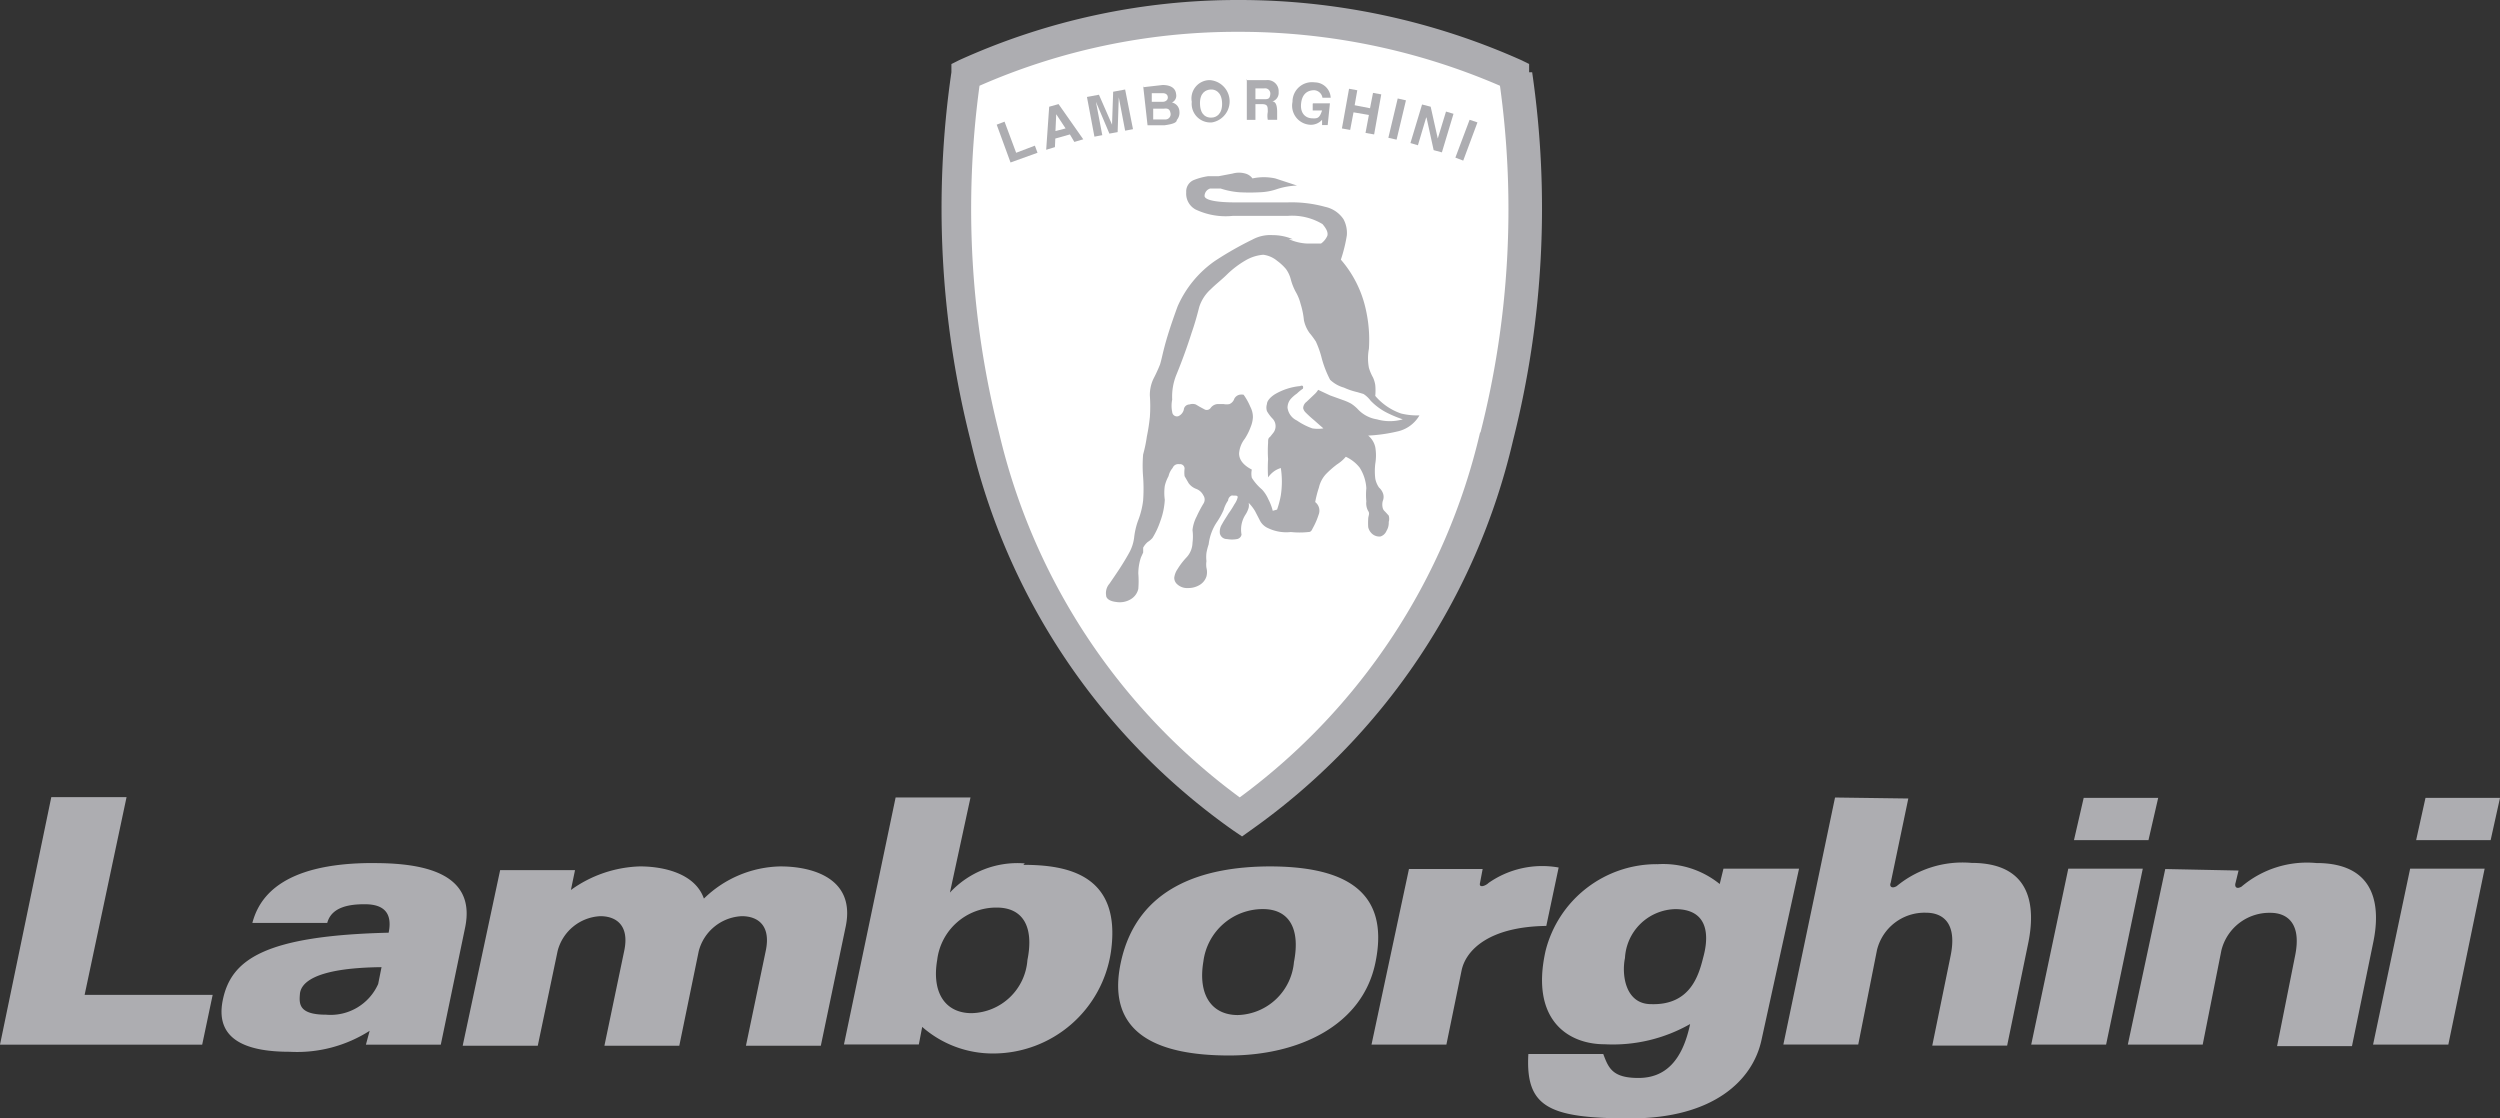 <svg id="Grupo_142" data-name="Grupo 142" xmlns="http://www.w3.org/2000/svg" width="112.344" height="50.258" viewBox="0 0 112.344 50.258">
  <rect x="0" y="0" width="112.344" height="50.258" fill="#333333" stroke="none"/>
  <path id="Trazado_510" data-name="Trazado 510" d="M619.021,146.107v-.37l-.337-.168h0a31.093,31.093,0,0,0-12.72-2.709,30.286,30.286,0,0,0-12.568,2.709h0l-.336.168v.37h0a42.435,42.435,0,0,0,.858,16.539A29.664,29.664,0,0,0,605.7,180.162h0l.421.286.4-.286h0A29.663,29.663,0,0,0,618.3,162.647a42.434,42.434,0,0,0,.858-16.539Z" transform="translate(-550.306 -142.86)" fill="#adadb1" fill-rule="evenodd"/>
  <path id="Trazado_511" data-name="Trazado 511" d="M616.278,161.713a28.335,28.335,0,0,1-10.8,16.4,28.35,28.35,0,0,1-10.819-16.4,40.968,40.968,0,0,1-.875-15.58,28.756,28.756,0,0,1,11.61-2.423,29.5,29.5,0,0,1,11.778,2.423,40.617,40.617,0,0,1-.875,15.58Z" transform="translate(-549.767 -142.28)" fill="#fff" fill-rule="evenodd"/>
  <path id="Trazado_512" data-name="Trazado 512" d="M605.783,166.124l-1.683,7.891h3.365l.69-3.365h0c.2-.875,1.211-1.935,3.8-1.969h0l.555-2.625h0a4.206,4.206,0,0,0-3.146.69c-.134.135-.454.252-.387,0h0l.118-.623Z" transform="translate(-542.468 -127.072)" fill="#adadb1" fill-rule="evenodd"/>
  <path id="Trazado_513" data-name="Trazado 513" d="M614.9,102.32l-.437,1.9h3.348l.437-1.9Z" transform="translate(-521.264 -66.465)" fill="#adadb1" fill-rule="evenodd"/>
  <path id="Trazado_514" data-name="Trazado 514" d="M614.986,104.21h3.348l-1.649,7.908H613.32l1.666-7.908Z" transform="translate(-522.042 -65.175)" fill="#adadb1" fill-rule="evenodd"/>
  <path id="Trazado_515" data-name="Trazado 515" d="M624.021,102.32l-.421,1.9h3.348l.421-1.9Z" transform="translate(-515.025 -66.465)" fill="#adadb1" fill-rule="evenodd"/>
  <path id="Trazado_516" data-name="Trazado 516" d="M624.116,104.21h3.348l-1.632,7.908H622.45l1.666-7.908Z" transform="translate(-515.81 -65.175)" fill="#adadb1" fill-rule="evenodd"/>
  <path id="Trazado_517" data-name="Trazado 517" d="M625.982,166.187l-1.682,7.891h3.365l.841-4.24h0a2.221,2.221,0,0,1,2.2-1.683c.757,0,1.413.471,1.11,1.935h0l-.808,4.055h3.365l.959-4.677h0c.3-1.447.235-3.55-2.557-3.55a4.543,4.543,0,0,0-3.365,1.06c-.236.135-.32,0-.269-.168h0l.135-.555Z" transform="translate(-528.681 -127.135)" fill="#adadb1" fill-rule="evenodd"/>
  <path id="Trazado_518" data-name="Trazado 518" d="M617.422,164.16l-2.322,11.1h3.365l.841-4.24h0a2.2,2.2,0,0,1,2.2-1.683c.757,0,1.413.454,1.11,1.935h0l-.825,4.038h3.365l.959-4.661h0c.286-1.447.236-3.55-2.557-3.55a4.644,4.644,0,0,0-3.365,1.043c-.236.135-.337,0-.269-.151h0l.791-3.786Z" transform="translate(-534.96 -128.322)" fill="#adadb1" fill-rule="evenodd"/>
  <path id="Trazado_519" data-name="Trazado 519" d="M564.757,102.3l-1.884,8.884h5.754l-.471,2.238H559.07l2.305-11.122Z" transform="translate(-559.07 -66.478)" fill="#adadb1" fill-rule="evenodd"/>
  <path id="Trazado_520" data-name="Trazado 520" d="M594.132,166a5.048,5.048,0,0,0-3.466,1.447c-.4-1.144-1.834-1.447-2.877-1.447a5.57,5.57,0,0,0-3.1,1.06h0l.185-.892h-3.365l-1.683,7.891H583.2l.892-4.257h0a2.086,2.086,0,0,1,1.918-1.565c.724,0,1.312.421,1.077,1.548h0l-.892,4.274h3.365l.875-4.257h0a2.1,2.1,0,0,1,1.935-1.565c.724,0,1.312.421,1.077,1.548h0l-.892,4.274h3.365l1.127-5.4h0c.421-2.171-1.582-2.658-2.928-2.658Z" transform="translate(-559.034 -127.066)" fill="#adadb1" fill-rule="evenodd"/>
  <path id="Trazado_521" data-name="Trazado 521" d="M586.565,85.657l.841-.32.118.32-1.212.437-.622-1.7.353-.135.522,1.4Z" transform="translate(-540.901 -78.792)" fill="#adadb1" fill-rule="evenodd"/>
  <path id="Trazado_522" data-name="Trazado 522" d="M587.4,85.725l-.387.118.135-1.935.421-.118,1.11,1.582-.4.118-.2-.337-.656.185-.017.387Z" transform="translate(-540 -79.112)" fill="#adadb1" fill-rule="evenodd"/>
  <path id="Trazado_523" data-name="Trazado 523" d="M590.17,85.184l-.353.067-.286-1.5h0l-.051,1.565-.37.067-.606-1.43h0l.286,1.5-.353.067-.336-1.784.539-.1.589,1.346v-.017l.05-1.464.538-.1.353,1.784Z" transform="translate(-539.256 -79.379)" fill="#adadb1" fill-rule="evenodd"/>
  <path id="Trazado_524" data-name="Trazado 524" d="M598,145.231l.875-.1h0c.437,0,.589.2.606.4a.337.337,0,0,1-.185.387.421.421,0,0,1,.336.4.5.5,0,0,1-.118.387c0,.118-.185.185-.555.236H598.2l-.2-1.8Z" transform="translate(-546.632 -141.311)" fill="#adadb1" fill-rule="evenodd"/>
  <path id="Trazado_525" data-name="Trazado 525" d="M600.13,145a.959.959,0,0,1,.084,1.9.841.841,0,0,1-.909-.925.824.824,0,0,1,.825-.976Z" transform="translate(-545.75 -141.399)" fill="#adadb1" fill-rule="evenodd"/>
  <path id="Trazado_526" data-name="Trazado 526" d="M600.75,145.014h.909a.5.5,0,0,1,.555.538.4.4,0,0,1-.286.421c.135,0,.219.135.219.471v.353h-.421a.945.945,0,0,1,0-.353c0-.252,0-.353-.286-.353h-.269v.707h-.387V144.98Z" transform="translate(-544.755 -141.413)" fill="#adadb1" fill-rule="evenodd"/>
  <path id="Trazado_527" data-name="Trazado 527" d="M602.923,146.005h.757l-.1.976h-.253v-.236h0a.673.673,0,0,1-.589.219.858.858,0,0,1-.74-1.026.875.875,0,0,1,.993-.875.724.724,0,0,1,.723.69h-.37a.4.4,0,0,0-.37-.337c-.269,0-.539.135-.589.589s.2.656.471.673.353,0,.471-.353h-.421v-.3Z" transform="translate(-543.916 -141.362)" fill="#adadb1" fill-rule="evenodd"/>
  <path id="Trazado_528" data-name="Trazado 528" d="M595.432,84.44l-.151.791-.37-.067.32-1.783.37.067-.118.673.69.135.135-.69.37.067-.32,1.8-.387-.067.152-.808-.69-.118Z" transform="translate(-534.608 -79.392)" fill="#adadb1" fill-rule="evenodd"/>
  <path id="Trazado_529" data-name="Trazado 529" d="M596.52,85.491l-.37-.084.421-1.767.37.084-.421,1.767Z" transform="translate(-533.761 -79.215)" fill="#adadb1" fill-rule="evenodd"/>
  <path id="Trazado_530" data-name="Trazado 530" d="M598.339,84.12l.336.1-.522,1.733-.37-.1-.32-1.464h-.017l-.37,1.245-.336-.1.522-1.733.387.1.319,1.43h0l.37-1.211Z" transform="translate(-533.358 -79.106)" fill="#adadb1" fill-rule="evenodd"/>
  <path id="Trazado_531" data-name="Trazado 531" d="M598.293,86.044l-.353-.135.639-1.7.353.118-.639,1.716Z" transform="translate(-532.539 -78.826)" fill="#adadb1" fill-rule="evenodd"/>
  <path id="Trazado_532" data-name="Trazado 532" d="M605.409,150.467a2.306,2.306,0,0,0-.909-.185,1.683,1.683,0,0,0-.909.2,15.152,15.152,0,0,0-1.683.959,4.862,4.862,0,0,0-1.682,2.053c-.32.875-.488,1.43-.589,1.817s-.135.589-.2.791a6.732,6.732,0,0,1-.286.623,1.68,1.68,0,0,0-.168.774,6.6,6.6,0,0,1,0,.959q-.045.441-.135.875a6.33,6.33,0,0,1-.168.808,6.127,6.127,0,0,0,0,1.01,7.315,7.315,0,0,1,0,1.06,3.716,3.716,0,0,1-.236.925,3.376,3.376,0,0,0-.168.74,1.883,1.883,0,0,1-.2.639c-.118.219-.286.5-.454.757s-.336.5-.454.673a.64.64,0,0,0-.151.522c0,.151.168.269.454.3a.959.959,0,0,0,.673-.135.723.723,0,0,0,.32-.454,4.282,4.282,0,0,0,0-.69,2.318,2.318,0,0,1,.118-.723h0l.1-.219v-.219h0a.906.906,0,0,1,.2-.252.978.978,0,0,0,.219-.185,3.63,3.63,0,0,0,.353-.757,3.265,3.265,0,0,0,.2-.959,2.207,2.207,0,0,1,0-.623,1.678,1.678,0,0,1,.168-.437.856.856,0,0,1,.185-.37.269.269,0,0,1,.3-.168.2.2,0,0,1,.236.2,1.333,1.333,0,0,0,0,.337l.185.32a.74.74,0,0,0,.336.252.589.589,0,0,1,.32.286.336.336,0,0,1,0,.387,5.678,5.678,0,0,0-.3.572,1.684,1.684,0,0,0-.185.606,2.142,2.142,0,0,1,0,.572.992.992,0,0,1-.269.656,3.149,3.149,0,0,0-.4.522.875.875,0,0,0-.151.387.386.386,0,0,0,.135.3.656.656,0,0,0,.488.168.975.975,0,0,0,.538-.151.69.69,0,0,0,.286-.37.774.774,0,0,0,0-.387.973.973,0,0,1,0-.3,1.571,1.571,0,0,1,0-.37,2.582,2.582,0,0,1,.1-.387,2.263,2.263,0,0,1,.387-1.026,3.361,3.361,0,0,0,.286-.522,1.4,1.4,0,0,1,.2-.421.257.257,0,0,1,.151-.219c.034-.017,0,0,.168,0s.1.1.084.168a.947.947,0,0,1-.118.219,3.971,3.971,0,0,1-.269.421c-.1.168-.219.337-.286.471a.622.622,0,0,0-.1.421.32.32,0,0,0,.32.252,1.246,1.246,0,0,0,.454,0,.252.252,0,0,0,.2-.2,1.229,1.229,0,0,1,.185-.909,1.122,1.122,0,0,0,.135-.3.537.537,0,0,0,0-.219,1.985,1.985,0,0,1,.286.37l.2.387a.757.757,0,0,0,.4.387,1.885,1.885,0,0,0,1.01.168,3.65,3.65,0,0,0,.791,0c.135,0,.151-.1.219-.219a3.207,3.207,0,0,0,.236-.555.488.488,0,0,0-.152-.572,4.721,4.721,0,0,1,.168-.656,1.311,1.311,0,0,1,.32-.606,4.276,4.276,0,0,1,.5-.437,1.681,1.681,0,0,0,.387-.337,1.682,1.682,0,0,1,.623.488,1.935,1.935,0,0,1,.3.925,2.976,2.976,0,0,0,0,.589.708.708,0,0,0,.084.437c.084.118,0,.219,0,.353a2.837,2.837,0,0,0,0,.37.556.556,0,0,0,.2.32.487.487,0,0,0,.353.1.438.438,0,0,0,.269-.252.69.69,0,0,0,.1-.4.488.488,0,0,0,0-.286l-.168-.185a.3.3,0,0,1-.1-.151.637.637,0,0,1,0-.32.472.472,0,0,0,0-.37.658.658,0,0,0-.168-.235,1.044,1.044,0,0,1-.168-.4,2.854,2.854,0,0,1,0-.673,2.216,2.216,0,0,0,0-.74.926.926,0,0,0-.32-.522,7.254,7.254,0,0,0,1.312-.185,1.514,1.514,0,0,0,.993-.723,3.046,3.046,0,0,1-.825-.084,2.658,2.658,0,0,1-1.161-.791,2.545,2.545,0,0,0,0-.488,1.286,1.286,0,0,0-.1-.336,2.134,2.134,0,0,1-.185-.437,2.27,2.27,0,0,1,0-.858,6.227,6.227,0,0,0-.151-1.817,5.047,5.047,0,0,0-1.11-2.187,6.72,6.72,0,0,0,.269-1.094,1.31,1.31,0,0,0-.151-.724,1.329,1.329,0,0,0-.824-.555,5.687,5.687,0,0,0-1.683-.2h-2.356c-.757,0-1.363-.084-1.38-.286a.353.353,0,0,1,.252-.337h.471a3.536,3.536,0,0,0,.841.168,8.708,8.708,0,0,0,.925,0,2.626,2.626,0,0,0,.791-.151,3.362,3.362,0,0,1,.875-.151l-.976-.32a2.423,2.423,0,0,0-1.026,0,.59.59,0,0,0-.32-.219,1.044,1.044,0,0,0-.572,0l-.622.118h-.471a2.779,2.779,0,0,0-.639.168.555.555,0,0,0-.353.555.808.808,0,0,0,.421.774,3.147,3.147,0,0,0,1.682.286h2.473a2.642,2.642,0,0,1,1.548.37c.2.236.252.387.219.522a.84.84,0,0,1-.286.353h-.606a2.2,2.2,0,0,1-.841-.2Z" transform="translate(-547.311 -139.716)" fill="#adadb1" fill-rule="evenodd"/>
  <path id="Trazado_533" data-name="Trazado 533" d="M603.5,161.118a4.181,4.181,0,0,0,.168-.639,4.046,4.046,0,0,0,0-1.228,1.059,1.059,0,0,0-.286.135,1.163,1.163,0,0,0-.286.286,6.731,6.731,0,0,1,0-.824,5.4,5.4,0,0,1,0-.723c0-.135,0-.219.084-.269l.135-.168a.49.49,0,0,0-.034-.673,1.686,1.686,0,0,1-.236-.32.523.523,0,0,1,0-.32c0-.118.118-.286.353-.437a2.742,2.742,0,0,1,1.144-.37.1.1,0,0,1,.118,0,.168.168,0,0,1,0,.118,1.906,1.906,0,0,0-.269.219,1.494,1.494,0,0,0-.286.252.605.605,0,0,0-.135.387.741.741,0,0,0,.421.572,2.947,2.947,0,0,0,.69.353,1.514,1.514,0,0,0,.5,0s-.252-.219-.421-.37a4.964,4.964,0,0,1-.37-.337.4.4,0,0,1-.118-.2.37.37,0,0,1,.151-.286l.337-.32a.9.9,0,0,0,.185-.219l.539.252.555.2a2.465,2.465,0,0,1,.387.168,1.686,1.686,0,0,1,.32.269,1.48,1.48,0,0,0,.841.437,2.1,2.1,0,0,0,1.161,0,5.449,5.449,0,0,1-.656-.269,2.725,2.725,0,0,1-.791-.572,1.228,1.228,0,0,0-.32-.3l-.286-.084a3.043,3.043,0,0,1-.589-.2,1.48,1.48,0,0,1-.623-.353,4.792,4.792,0,0,1-.37-.942,4.313,4.313,0,0,0-.269-.774,3.711,3.711,0,0,0-.286-.387,1.5,1.5,0,0,1-.252-.572,3.613,3.613,0,0,0-.151-.74,2.086,2.086,0,0,0-.219-.538,2.534,2.534,0,0,1-.219-.555,1.366,1.366,0,0,0-.219-.471,2.3,2.3,0,0,0-.4-.37,1.2,1.2,0,0,0-.622-.269,1.867,1.867,0,0,0-.791.252,4.235,4.235,0,0,0-.824.623c-.236.236-.522.454-.74.673a1.819,1.819,0,0,0-.522.808c-.084.336-.2.757-.337,1.144a24.364,24.364,0,0,1-.69,1.9,2.592,2.592,0,0,0-.185,1.11,1.362,1.362,0,0,0,0,.555.212.212,0,0,0,.286.185.438.438,0,0,0,.235-.286.256.256,0,0,1,.253-.236.438.438,0,0,1,.286,0l.168.1.252.135a.219.219,0,0,0,.252-.084.421.421,0,0,1,.286-.168h.3a.656.656,0,0,0,.252,0,.387.387,0,0,0,.219-.236.353.353,0,0,1,.235-.185.521.521,0,0,1,.185,0,2.78,2.78,0,0,1,.3.538,1.01,1.01,0,0,1,.118.471,1.31,1.31,0,0,1-.1.437,2.668,2.668,0,0,1-.269.538,1.194,1.194,0,0,0-.252.656c0,.236.135.5.572.724a.859.859,0,0,0,0,.37,2.251,2.251,0,0,0,.454.522,1.517,1.517,0,0,1,.286.438,2.318,2.318,0,0,1,.2.522h0Z" transform="translate(-546.111 -138.219)" fill="#fff" fill-rule="evenodd"/>
  <path id="Trazado_534" data-name="Trazado 534" d="M587.26,84.817l.454-.118-.421-.639h0l-.034.757Z" transform="translate(-539.829 -78.928)" fill="#fff" fill-rule="evenodd"/>
  <path id="Trazado_535" data-name="Trazado 535" d="M598.337,146.25h.454a.235.235,0,0,0,.252-.3c-.034-.185-.151-.2-.286-.185h-.488v.488Z" transform="translate(-546.447 -140.883)" fill="#fff" fill-rule="evenodd"/>
  <path id="Trazado_536" data-name="Trazado 536" d="M598.264,145.738h.454c.135,0,.252-.084.236-.219s-.135-.185-.3-.168h-.421v.387Z" transform="translate(-546.475 -141.162)" fill="#fff" fill-rule="evenodd"/>
  <path id="Trazado_537" data-name="Trazado 537" d="M600.042,146.513c.2,0,.488-.151.471-.656s-.32-.623-.522-.606-.488.135-.471.656S599.84,146.529,600.042,146.513Z" transform="translate(-545.595 -141.229)" fill="#fff" fill-rule="evenodd"/>
  <path id="Trazado_538" data-name="Trazado 538" d="M601.37,145.709c.185,0,.286,0,.3-.252a.235.235,0,0,0-.269-.236H601v.488Z" transform="translate(-544.584 -141.25)" fill="#fff" fill-rule="evenodd"/>
  <path id="Trazado_539" data-name="Trazado 539" d="M598.137,167.121a4.139,4.139,0,0,0-3.365,1.312h0l.925-4.274h-3.365l-2.322,11.1h3.365l.151-.791h0a4.8,4.8,0,0,0,3.2,1.195,5.351,5.351,0,0,0,5.283-4.577c.488-3.483-2-3.9-3.937-3.9Zm.118,4.341a2.574,2.574,0,0,1-2.507,2.389c-1.178,0-1.8-.909-1.548-2.389a2.675,2.675,0,0,1,2.675-2.356c1.178,0,1.682.858,1.38,2.356Z" transform="translate(-552.085 -128.322)" fill="#adadb1" fill-rule="evenodd"/>
  <path id="Trazado_540" data-name="Trazado 540" d="M604.193,166c-3.045,0-5.99.925-6.73,4.274s1.817,4.223,4.863,4.223,6.007-1.3,6.579-4.223c.673-3.365-1.683-4.274-4.779-4.274Zm1.043,4.274a2.608,2.608,0,0,1-2.524,2.406c-1.178,0-1.8-.909-1.548-2.406a2.692,2.692,0,0,1,2.675-2.356c1.178,0,1.683.875,1.4,2.356Z" transform="translate(-547.087 -127.066)" fill="#adadb1" fill-rule="evenodd"/>
  <path id="Trazado_541" data-name="Trazado 541" d="M580.19,165.91c-4.257,0-5.149,1.683-5.418,2.692h3.365c.2-.757,1.077-.841,1.683-.841s1.3.185,1.077,1.279c-5.586.135-7.084,1.211-7.454,3.029s1.127,2.322,3,2.322a6.057,6.057,0,0,0,3.6-.942h0l-.168.623h3.365l1.094-5.266h0c.522-2.524-2.036-2.894-4.105-2.894Zm.236,5.435a2.339,2.339,0,0,1-2.339,1.38c-1.245,0-1.211-.5-1.178-.925s.488-1.178,3.668-1.211h0l-.151.757Z" transform="translate(-563.432 -127.127)" fill="#adadb1" fill-rule="evenodd"/>
  <path id="Trazado_542" data-name="Trazado 542" d="M617.061,166.145l-.168.69h0a4.038,4.038,0,0,0-2.776-.892,5.149,5.149,0,0,0-5.048,3.887c-.69,3.062.959,4.206,2.658,4.206a7.016,7.016,0,0,0,3.836-.909c-.353,1.683-1.144,2.423-2.322,2.423s-1.346-.454-1.582-1.077h-3.365c-.135,2.389.909,2.894,4.593,2.894s5.5-1.683,5.889-3.55h0l1.682-7.672Zm-.909,3.988c-.2.791-.572,2.154-2.339,2.1-1.178,0-1.329-1.346-1.178-2.07a2.322,2.322,0,0,1,2.255-2.2C616.674,167.962,616.287,169.644,616.152,170.132Z" transform="translate(-539.613 -127.109)" fill="#adadb1" fill-rule="evenodd"/>
</svg>
